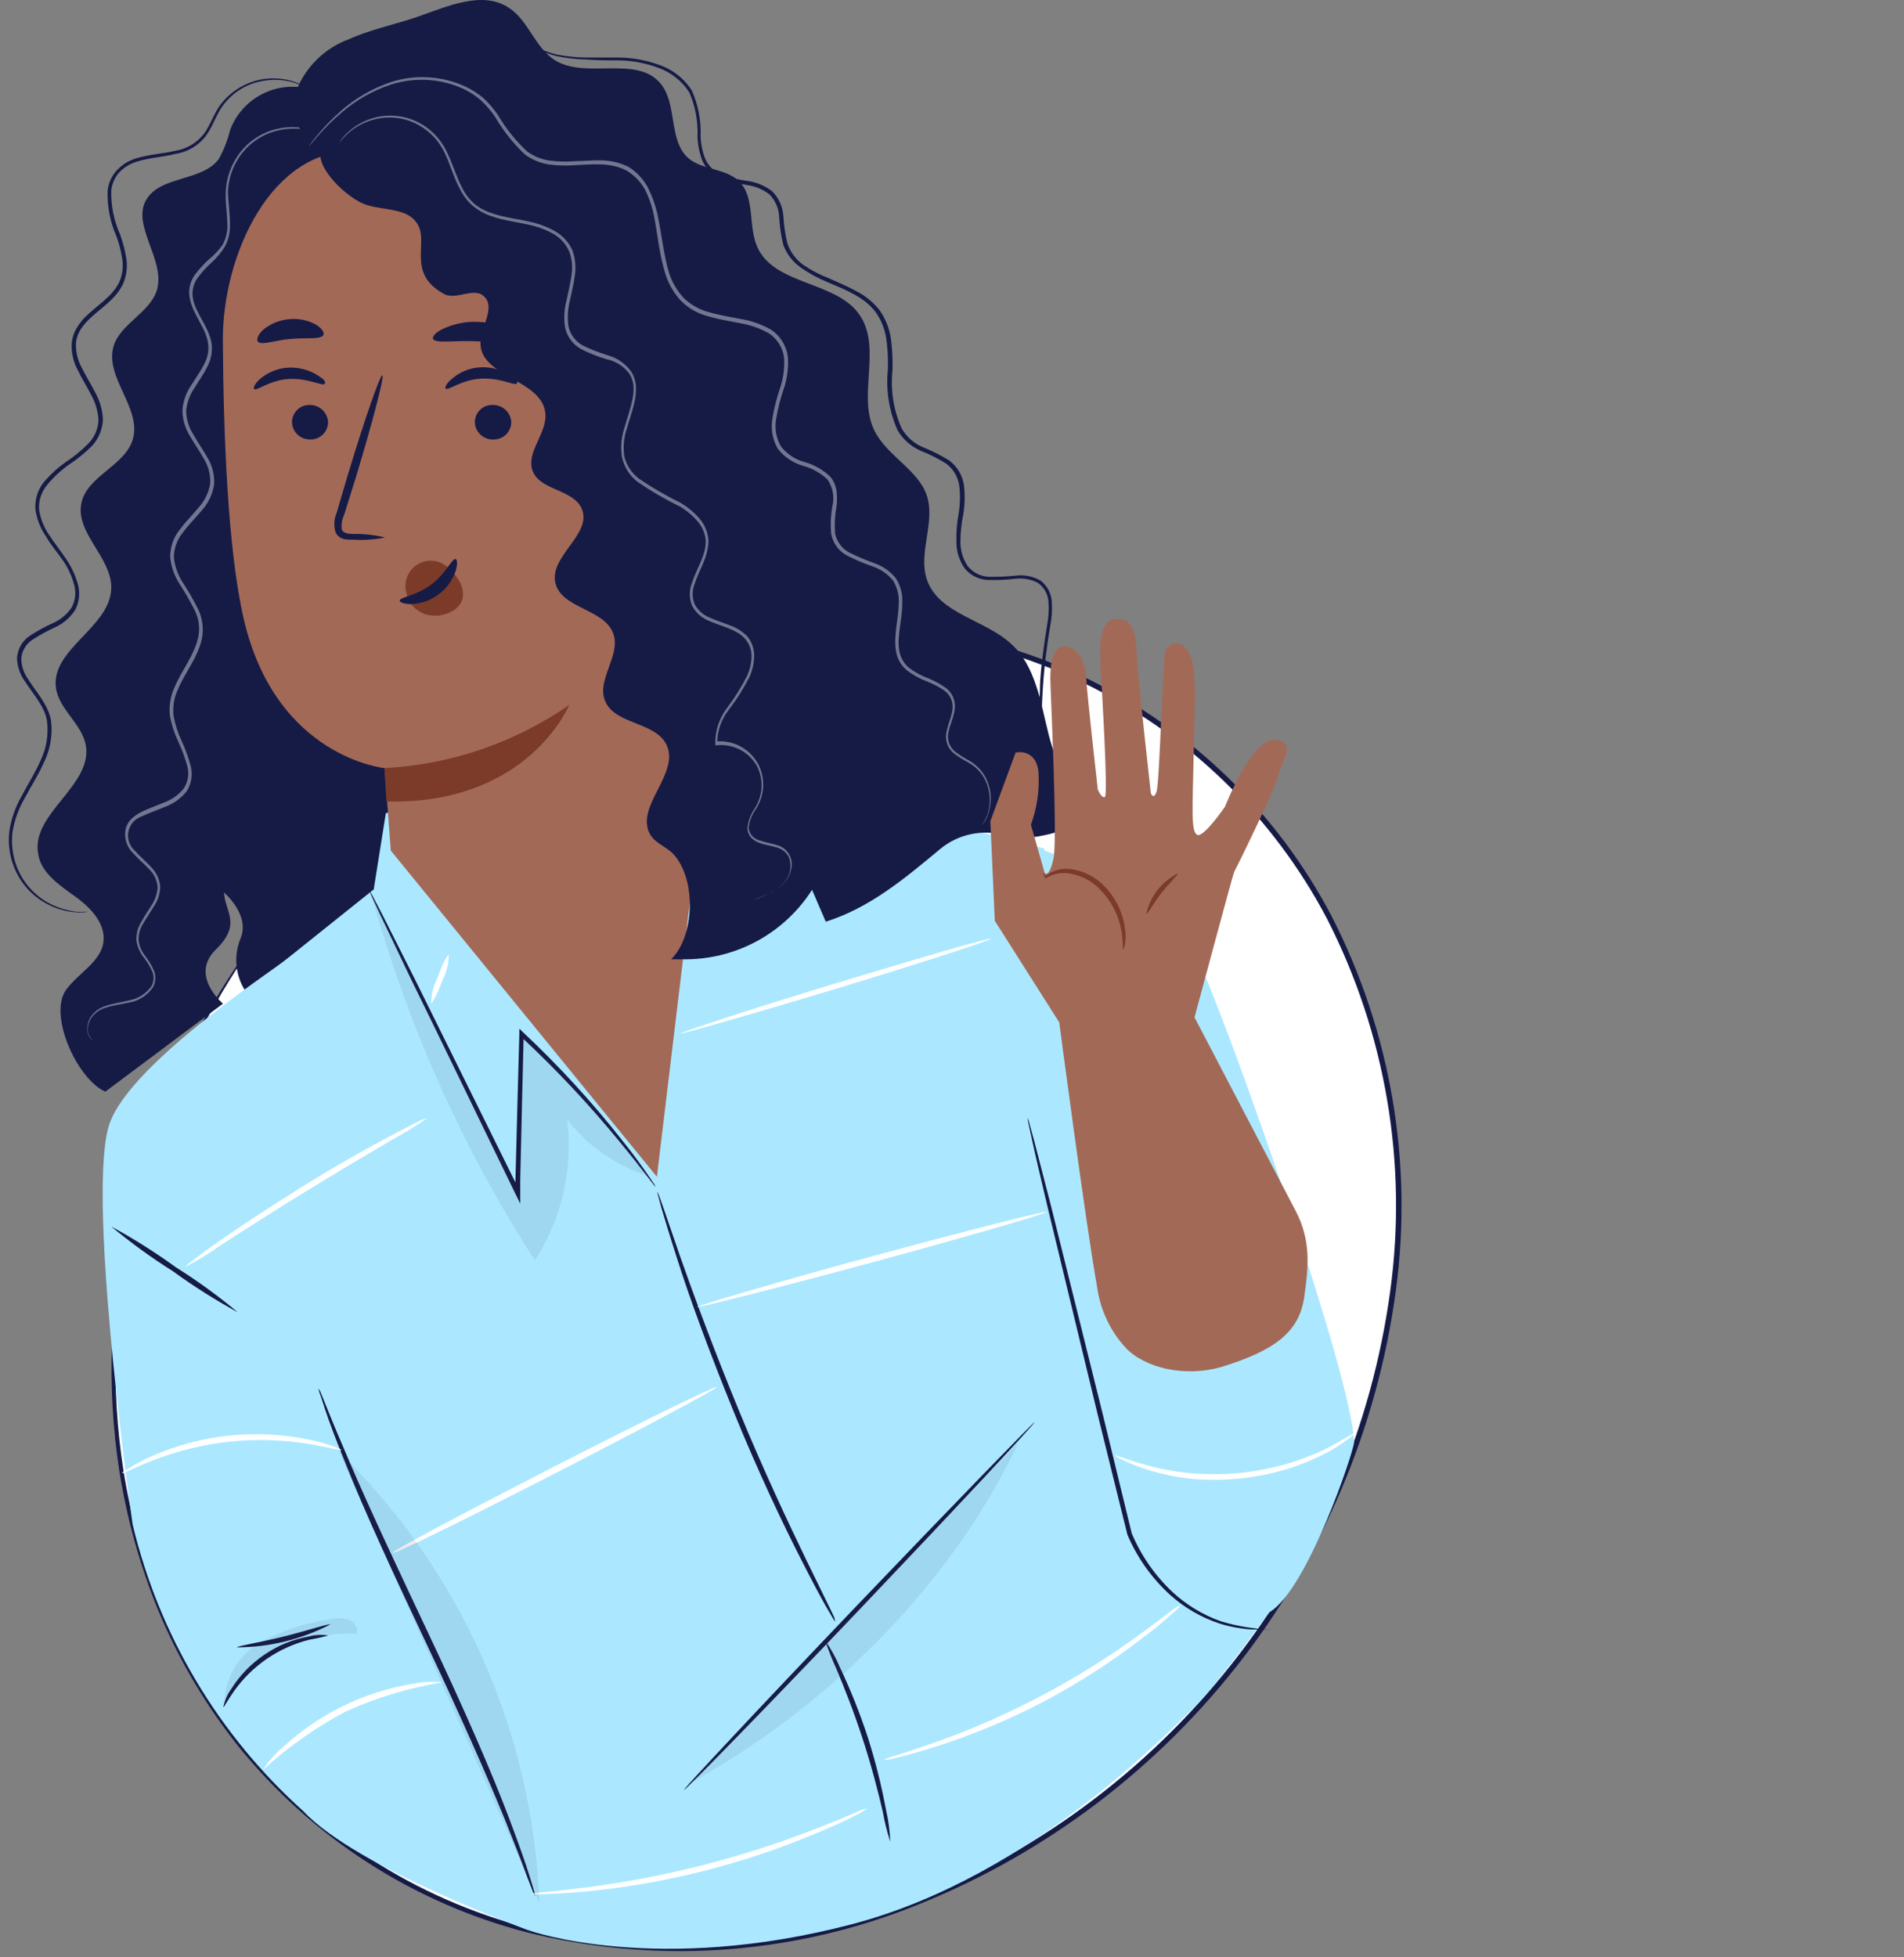 <svg width="108" height="111" viewBox="0 0 108 111" fill="none" xmlns="http://www.w3.org/2000/svg">
<rect x="0" y="0" width="108" height="111" fill="#808080" stroke="none"/>
<g id="Frame 50">
<g id="Vector">
<path d="M69.981 94.451C83.453 77.447 82.243 54.052 67.28 42.197C52.316 30.341 29.264 34.513 15.793 51.517C2.321 68.52 3.53 91.915 18.494 103.771C33.458 115.627 56.509 111.454 69.981 94.451Z" fill="white"/>
</g>
<path id="Vector_2" d="M15.8 51.525C15.8 51.525 16.286 50.877 17.29 49.691C18.777 47.989 20.391 46.403 22.118 44.947C24.851 42.627 27.869 40.667 31.101 39.114C35.382 37.048 40.01 35.791 44.749 35.407C47.501 35.199 50.267 35.315 52.992 35.751C55.949 36.237 58.824 37.133 61.534 38.414C67.533 41.315 72.442 46.065 75.538 51.966C78.891 58.509 80.16 65.923 79.174 73.209C78.12 81.012 74.983 88.388 70.093 94.559C65.203 100.731 58.74 105.472 51.385 108.282C44.514 110.905 37.005 111.358 29.869 109.578C23.423 107.903 17.686 104.2 13.506 99.015C11.644 96.669 10.117 94.076 8.969 91.309C7.927 88.753 7.185 86.085 6.759 83.358C6.046 78.659 6.211 73.869 7.245 69.23C8.011 65.732 9.22 62.345 10.842 59.153C11.869 57.157 13.045 55.242 14.361 53.424C15.281 52.179 15.8 51.557 15.8 51.557L15.45 52.043C15.223 52.367 14.854 52.828 14.413 53.463C13.125 55.31 11.973 57.248 10.965 59.263C9.368 62.453 8.181 65.832 7.433 69.321C6.425 73.937 6.278 78.701 6.999 83.371C7.43 86.079 8.174 88.728 9.215 91.264C10.371 94.003 11.897 96.569 13.752 98.892C17.898 104.014 23.576 107.673 29.953 109.332C37.027 111.082 44.466 110.63 51.275 108.036C58.57 105.237 64.979 100.53 69.832 94.405C74.684 88.28 77.801 80.964 78.856 73.222C79.848 65.991 78.602 58.629 75.285 52.128C72.217 46.282 67.353 41.575 61.41 38.7C58.739 37.427 55.903 36.531 52.986 36.036C50.278 35.599 47.529 35.479 44.794 35.68C40.084 36.047 35.481 37.279 31.217 39.315C27.993 40.84 24.975 42.768 22.235 45.051C20.502 46.491 18.878 48.057 17.375 49.736C16.856 50.306 16.493 50.773 16.227 51.071L15.8 51.525Z" fill="#161B46"/>
<path id="Vector_3" d="M19.843 6.763C19.479 6.153 18.95 5.658 18.317 5.334C17.685 5.01 16.974 4.871 16.266 4.933C15.558 4.994 14.881 5.254 14.314 5.682C13.747 6.11 13.311 6.689 13.058 7.353C12.916 7.934 12.699 8.494 12.41 9.018C11.444 10.315 9.046 9.945 8.269 11.377C7.491 12.809 9.351 14.721 8.917 16.393C8.547 17.728 6.83 18.337 6.441 19.634C5.923 21.396 8.042 23.14 7.536 24.902C7.096 26.419 4.944 26.983 4.62 28.519C4.251 30.223 6.344 31.61 6.311 33.353C6.266 35.583 2.864 36.807 3.175 39.017C3.35 40.236 4.646 41.052 4.866 42.258C5.275 44.539 1.743 46.146 2.164 48.408C2.306 49.477 3.343 50.183 4.251 50.831C5.158 51.48 6.033 52.406 5.858 53.482C5.683 54.558 4.432 55.199 3.758 56.12C2.715 57.532 4.367 61.2 5.974 61.907L12.649 56.917C12.649 56.917 10.738 55.322 12.235 53.858C13.732 52.393 12.766 51.739 12.708 50.618C12.708 50.618 14.198 51.868 13.648 53.21C13.438 53.716 13.361 54.266 13.422 54.81C13.483 55.354 13.681 55.874 13.998 56.321L24.179 51.784L25.274 42.121L19.843 6.763Z" fill="#161B46"/>
<path id="Vector_4" d="M4.991 51.706C4.777 51.744 4.56 51.755 4.343 51.739C3.718 51.7 3.111 51.518 2.567 51.207C1.692 50.715 1.033 49.912 0.72 48.958C0.518 48.367 0.454 47.738 0.532 47.118C0.639 46.434 0.87 45.775 1.213 45.174C1.55 44.526 1.965 43.878 2.276 43.184C2.632 42.466 2.767 41.659 2.664 40.864C2.522 40.047 1.9 39.393 1.407 38.628C1.122 38.237 0.968 37.765 0.967 37.28C0.988 37.029 1.067 36.786 1.197 36.57C1.327 36.355 1.506 36.172 1.718 36.036C2.132 35.769 2.565 35.532 3.014 35.33C3.448 35.138 3.817 34.825 4.077 34.429C4.185 34.218 4.249 33.988 4.266 33.752C4.282 33.516 4.251 33.279 4.174 33.055C4.036 32.576 3.817 32.125 3.526 31.72C3.235 31.305 2.878 30.897 2.613 30.424C2.295 29.97 2.089 29.449 2.01 28.901C1.964 28.327 2.143 27.757 2.509 27.313C2.868 26.895 3.277 26.523 3.727 26.205C4.178 25.91 4.598 25.569 4.978 25.187C5.346 24.83 5.564 24.346 5.587 23.833C5.56 23.32 5.414 22.821 5.16 22.375C4.926 21.915 4.641 21.468 4.414 20.994C4.155 20.521 4.036 19.984 4.071 19.446C4.096 19.177 4.175 18.917 4.304 18.681C4.438 18.448 4.597 18.231 4.777 18.033C5.49 17.313 6.391 16.821 6.773 15.978C6.949 15.57 7.005 15.121 6.935 14.682C6.868 14.24 6.755 13.805 6.598 13.386C6.24 12.57 6.072 11.684 6.106 10.794C6.156 10.355 6.35 9.945 6.657 9.627C6.951 9.323 7.319 9.099 7.726 8.979C8.497 8.746 9.262 8.714 9.949 8.552C10.613 8.441 11.208 8.076 11.608 7.534C11.964 7.009 12.152 6.413 12.502 5.94C12.992 5.289 13.681 4.815 14.464 4.589C15.247 4.364 16.083 4.399 16.844 4.689C16.994 4.752 17.139 4.825 17.278 4.91L17.414 5C17.414 5 17.22 4.884 16.825 4.735C16.245 4.531 15.623 4.476 15.017 4.573C14.54 4.638 14.081 4.8 13.669 5.048C13.257 5.297 12.899 5.627 12.619 6.018C12.288 6.478 12.107 7.068 11.737 7.625C11.534 7.913 11.274 8.159 10.975 8.347C10.676 8.535 10.343 8.662 9.994 8.72C9.281 8.902 8.523 8.934 7.784 9.161C7.412 9.266 7.073 9.464 6.799 9.738C6.526 10.025 6.355 10.394 6.313 10.787C6.286 11.65 6.457 12.508 6.812 13.295C6.97 13.733 7.088 14.184 7.162 14.643C7.24 15.13 7.179 15.628 6.987 16.082C6.553 17.022 5.62 17.514 4.952 18.208C4.784 18.379 4.638 18.57 4.518 18.778C4.408 18.979 4.337 19.199 4.311 19.426C4.285 19.92 4.397 20.412 4.635 20.845C4.855 21.299 5.134 21.74 5.38 22.219C5.655 22.698 5.812 23.236 5.84 23.788C5.815 24.359 5.585 24.902 5.192 25.317C4.795 25.706 4.361 26.055 3.896 26.36C3.44 26.686 3.029 27.07 2.671 27.501C2.343 27.895 2.18 28.402 2.217 28.914C2.297 29.421 2.489 29.904 2.781 30.327C3.06 30.767 3.39 31.163 3.695 31.623C4.002 32.052 4.237 32.529 4.388 33.035C4.473 33.29 4.506 33.559 4.484 33.826C4.463 34.093 4.389 34.353 4.265 34.591C3.983 35.027 3.58 35.372 3.105 35.582C2.673 35.782 2.255 36.012 1.854 36.269C1.67 36.386 1.516 36.544 1.404 36.731C1.291 36.917 1.224 37.128 1.206 37.345C1.213 37.767 1.349 38.176 1.595 38.518C2.062 39.257 2.71 39.937 2.891 40.832C2.999 41.667 2.855 42.516 2.477 43.268C2.153 44.001 1.731 44.629 1.401 45.264C1.061 45.849 0.828 46.49 0.714 47.157C0.638 47.753 0.693 48.359 0.876 48.932C1.173 49.86 1.8 50.646 2.639 51.142C3.171 51.451 3.763 51.644 4.375 51.706C4.771 51.719 4.991 51.693 4.991 51.706Z" fill="#161B46"/>
<path id="Vector_5" d="M5.298 59.016C5.249 58.989 5.204 58.956 5.162 58.919C5.042 58.799 4.969 58.641 4.955 58.472C4.93 58.201 4.991 57.929 5.13 57.694C5.334 57.38 5.645 57.15 6.004 57.046C6.393 56.904 6.853 56.852 7.301 56.735C7.56 56.691 7.808 56.597 8.03 56.457C8.253 56.316 8.445 56.134 8.597 55.919C8.663 55.795 8.702 55.659 8.71 55.519C8.718 55.379 8.695 55.239 8.642 55.108C8.518 54.823 8.356 54.555 8.163 54.311C7.943 54.035 7.798 53.707 7.741 53.359C7.715 52.985 7.808 52.613 8.007 52.296C8.182 51.965 8.402 51.648 8.597 51.337C8.804 51.029 8.923 50.67 8.94 50.3C8.908 49.914 8.735 49.554 8.454 49.289C8.182 48.991 7.851 48.725 7.56 48.395C7.387 48.23 7.255 48.027 7.178 47.801C7.1 47.576 7.077 47.334 7.113 47.098C7.152 46.853 7.267 46.626 7.443 46.45C7.616 46.286 7.813 46.149 8.026 46.042C8.448 45.835 8.888 45.686 9.323 45.504C9.751 45.346 10.13 45.075 10.418 44.72C10.543 44.531 10.626 44.318 10.66 44.094C10.695 43.87 10.681 43.642 10.619 43.424C10.485 42.951 10.314 42.489 10.107 42.044C9.883 41.572 9.724 41.073 9.634 40.559C9.582 40.018 9.673 39.473 9.899 38.978C10.314 38 11.027 37.151 11.247 36.127C11.35 35.613 11.279 35.08 11.046 34.61C10.799 34.121 10.526 33.645 10.23 33.184C9.907 32.707 9.709 32.157 9.653 31.584C9.652 31.006 9.854 30.446 10.223 30.003C10.554 29.555 10.943 29.179 11.273 28.771C11.612 28.397 11.837 27.934 11.921 27.436C11.951 26.94 11.826 26.446 11.565 26.023C11.325 25.583 11.027 25.168 10.774 24.727C10.497 24.284 10.349 23.772 10.347 23.25C10.39 22.743 10.565 22.256 10.852 21.837C11.111 21.422 11.39 21.04 11.591 20.631C11.806 20.236 11.873 19.776 11.779 19.335C11.591 18.48 10.923 17.793 10.761 16.899C10.718 16.675 10.721 16.445 10.769 16.222C10.817 16 10.909 15.789 11.04 15.602C11.286 15.271 11.564 14.965 11.87 14.689C12.154 14.457 12.406 14.189 12.621 13.892C12.794 13.577 12.889 13.226 12.9 12.868C12.9 12.155 12.764 11.468 12.809 10.794C12.849 10.163 13.043 9.551 13.373 9.012C13.632 8.58 13.977 8.205 14.386 7.911C14.795 7.617 15.259 7.409 15.751 7.301C16.373 7.164 17.018 7.182 17.631 7.353C17.841 7.412 18.044 7.497 18.233 7.605C18.233 7.605 18.026 7.508 17.585 7.405C16.981 7.255 16.349 7.255 15.745 7.405C15.27 7.516 14.822 7.723 14.429 8.013C14.036 8.302 13.705 8.669 13.457 9.089C13.147 9.612 12.967 10.201 12.932 10.807C12.932 11.455 13.062 12.103 13.043 12.881C13.037 13.27 12.937 13.653 12.751 13.995C12.539 14.332 12.282 14.637 11.986 14.903C11.69 15.17 11.423 15.467 11.189 15.79C10.961 16.119 10.872 16.524 10.943 16.918C11.085 17.735 11.753 18.409 11.98 19.348C12.074 19.831 12.001 20.332 11.772 20.768C11.565 21.202 11.28 21.591 11.034 21.999C10.766 22.383 10.603 22.829 10.56 23.295C10.569 23.773 10.711 24.24 10.969 24.643C11.208 25.077 11.507 25.492 11.759 25.939C12.049 26.406 12.183 26.953 12.142 27.501C12.051 28.048 11.803 28.557 11.429 28.966C11.085 29.38 10.697 29.756 10.385 30.184C10.05 30.584 9.865 31.088 9.86 31.61C9.92 32.141 10.107 32.65 10.405 33.094C10.708 33.56 10.985 34.042 11.234 34.539C11.484 35.056 11.561 35.64 11.455 36.205C11.208 37.326 10.483 38.149 10.087 39.108C9.876 39.561 9.791 40.062 9.841 40.559C9.924 41.053 10.074 41.533 10.288 41.985C10.501 42.443 10.675 42.917 10.807 43.404C10.877 43.655 10.893 43.918 10.853 44.175C10.813 44.432 10.717 44.678 10.573 44.895C10.257 45.282 9.843 45.577 9.374 45.75C8.94 45.938 8.5 46.081 8.078 46.282C7.88 46.343 7.702 46.455 7.563 46.608C7.423 46.762 7.328 46.949 7.286 47.152C7.244 47.355 7.258 47.566 7.325 47.761C7.393 47.957 7.512 48.131 7.67 48.265C7.942 48.576 8.273 48.842 8.558 49.159C8.868 49.462 9.057 49.867 9.089 50.3C9.073 50.709 8.941 51.105 8.707 51.44C8.506 51.771 8.286 52.089 8.117 52.387C7.933 52.673 7.844 53.012 7.864 53.352C7.911 53.673 8.043 53.975 8.247 54.227C8.445 54.484 8.611 54.765 8.739 55.063C8.797 55.213 8.821 55.374 8.809 55.534C8.798 55.694 8.752 55.849 8.675 55.99C8.517 56.219 8.315 56.415 8.08 56.564C7.845 56.713 7.582 56.813 7.307 56.858C6.815 56.968 6.367 57.014 6.011 57.143C5.667 57.234 5.368 57.446 5.168 57.74C5.03 57.958 4.962 58.214 4.974 58.472C4.989 58.58 5.026 58.683 5.082 58.776C5.137 58.87 5.211 58.952 5.298 59.016Z" fill="#737690"/>
<path id="Vector_6" d="M17.211 102.715C20.237 105.956 30.068 109.501 30.068 109.501L25.661 102.126L20.211 77.402L16.595 54.136C16.297 54.506 7.522 60.092 6.226 63.689C4.93 67.286 7.153 83.902 7.522 86.442C9.019 92.727 12.399 98.405 17.211 102.715Z" fill="#ABE8FF"/>
<path id="Vector_7" d="M21.886 46.114L21.199 50.436L14.718 55.621C13.81 62.156 13.777 68.784 14.621 75.328C14.621 75.328 24.096 101.017 24.342 102.139C24.77 104.219 30.09 109.501 30.09 109.501C30.09 109.501 37.303 112.022 48.359 109.112C58.689 106.39 66.628 97.823 67.756 96.799C68.883 95.775 72.24 91.089 72.24 91.089L59.726 65.523L59.227 48.116L46.026 44.727L41.542 41.26L21.886 46.114Z" fill="#ABE8FF"/>
<path id="Vector_8" d="M59.013 48.142C59.013 48.142 66.323 50.676 68.235 55.063C70.147 59.451 76.66 77.959 76.809 81.77C76.809 82.282 74.165 90.13 72.026 91.413C69.181 93.124 64.897 89.236 64.897 89.236L61.929 84.401L62.091 79.333L58.715 65.841L59.013 48.142Z" fill="#ABE8FF"/>
<path id="Vector_9" d="M22.168 48.239L37.261 66.735L39.316 49.626L42.174 41.201L22.518 46.061L22.168 48.239Z" fill="#A36957"/>
<path id="Vector_10" d="M37.19 67.312C37.138 67.262 37.09 67.207 37.047 67.15L36.665 66.651C36.328 66.216 35.835 65.581 35.187 64.797C33.427 62.646 31.521 60.617 29.484 58.725L29.705 58.634C29.646 61.136 29.575 63.948 29.51 66.91C29.51 67.175 29.51 67.435 29.51 67.674V68.258L29.251 67.733C26.937 62.969 24.851 58.66 23.334 55.569L21.578 51.894L21.111 50.89C21.054 50.775 21.006 50.656 20.969 50.533C21.045 50.636 21.11 50.747 21.163 50.864C21.293 51.11 21.461 51.441 21.675 51.842L23.509 55.484L29.51 67.61L29.238 67.668C29.238 67.428 29.238 67.162 29.238 66.903C29.316 63.942 29.387 61.129 29.458 58.627V58.336L29.666 58.537C31.703 60.445 33.592 62.505 35.317 64.7C35.965 65.504 36.419 66.151 36.736 66.605L37.086 67.124C37.13 67.181 37.165 67.244 37.19 67.312Z" fill="#161B46"/>
<path id="Vector_11" d="M58.689 80.642C58.741 80.694 54.334 85.412 48.845 91.18C43.356 96.948 38.852 101.549 38.794 101.516C38.735 101.484 43.136 96.773 48.644 91.011C54.153 85.25 58.637 80.642 58.689 80.642Z" fill="#161B46"/>
<path id="Vector_12" d="M50.499 104.446C50.317 103.884 50.174 103.31 50.071 102.728C49.825 101.672 49.455 100.214 48.943 98.639C48.431 97.064 47.874 95.664 47.453 94.666C47.209 94.133 46.993 93.588 46.805 93.033C47.144 93.517 47.428 94.036 47.654 94.582C48.265 95.871 48.793 97.198 49.235 98.555C49.663 99.906 50.007 101.283 50.265 102.676C50.399 103.257 50.477 103.85 50.499 104.446Z" fill="#161B46"/>
<path id="Vector_13" d="M13.489 74.421C12.218 73.727 10.993 72.952 9.821 72.101C8.596 71.329 7.423 70.479 6.309 69.554C7.58 70.245 8.805 71.018 9.977 71.868C11.204 72.638 12.378 73.491 13.489 74.421Z" fill="#161B46"/>
<path id="Vector_14" d="M72.031 92.411C71.966 92.419 71.901 92.419 71.836 92.411H71.272C70.971 92.415 70.669 92.391 70.372 92.34C69.969 92.286 69.573 92.197 69.186 92.074C68.142 91.732 67.182 91.176 66.367 90.441C65.325 89.492 64.501 88.329 63.949 87.032C63.437 84.952 62.867 82.645 62.264 80.221L59.393 68.329C59.043 66.832 58.745 65.607 58.557 64.719C58.467 64.317 58.395 63.987 58.343 63.734C58.315 63.621 58.296 63.506 58.285 63.391C58.336 63.496 58.373 63.607 58.395 63.721C58.467 63.974 58.551 64.291 58.661 64.693L59.588 68.277C60.352 71.342 61.389 75.522 62.536 80.137C63.126 82.567 63.69 84.88 64.195 86.954C64.725 88.218 65.516 89.355 66.516 90.292C67.302 91.019 68.228 91.578 69.237 91.938C70.145 92.213 71.083 92.372 72.031 92.411Z" fill="#161B46"/>
<path id="Vector_15" d="M18.624 92.748C18.269 92.847 17.91 92.927 17.548 92.988C15.825 93.416 14.313 94.446 13.284 95.891C12.888 96.449 12.707 96.831 12.668 96.812C12.742 96.44 12.894 96.089 13.115 95.781C13.6 95.01 14.24 94.348 14.995 93.837C15.748 93.321 16.603 92.969 17.503 92.807C17.867 92.706 18.25 92.686 18.624 92.748Z" fill="#161B46"/>
<path id="Vector_16" d="M18.727 92.126C17.094 92.971 15.284 93.416 13.445 93.422C13.445 93.338 14.644 93.169 16.096 92.806C17.548 92.443 18.695 92.048 18.727 92.126Z" fill="#161B46"/>
<path id="Vector_17" d="M47.372 91.958C47.312 91.889 47.262 91.813 47.222 91.731L46.84 91.083C46.51 90.499 46.056 89.644 45.512 88.575C44.416 86.442 42.997 83.448 41.623 80.072C40.249 76.696 39.102 73.591 38.383 71.297C38.014 70.157 37.735 69.23 37.541 68.582C37.463 68.29 37.391 68.044 37.34 67.837C37.311 67.752 37.292 67.666 37.281 67.577C37.281 67.577 37.327 67.655 37.391 67.824L37.651 68.549C37.877 69.198 38.195 70.131 38.571 71.233C39.361 73.488 40.515 76.592 41.902 79.962C43.289 83.332 44.702 86.332 45.745 88.484L46.989 91.031L47.326 91.724C47.346 91.867 47.385 91.951 47.372 91.958Z" fill="#161B46"/>
<g id="Group" opacity="0.3">
<path id="Vector_18" opacity="0.3" d="M38.945 101.231C46.878 96.908 53.948 89.948 57.785 81.789L38.945 101.231Z" fill="#2D3259"/>
</g>
<g id="Group_2" opacity="0.3">
<path id="Vector_19" opacity="0.3" d="M12.672 96.844C14.221 93.513 17.273 92.592 20.248 92.638C20.275 92.463 20.239 92.285 20.144 92.136C20.05 91.987 19.905 91.877 19.736 91.828C19.394 91.737 19.034 91.737 18.692 91.828C17.249 92.036 15.858 92.513 14.59 93.234C14.008 93.61 13.531 94.128 13.203 94.739C12.876 95.35 12.708 96.034 12.717 96.727" fill="#2D3259"/>
</g>
<g id="Group_3" opacity="0.3">
<path id="Vector_20" opacity="0.3" d="M21.035 50.624C23.054 58.012 26.192 65.047 30.341 71.485C31.871 69.117 32.52 66.286 32.175 63.488C33.328 64.987 34.91 66.097 36.712 66.67C34.702 63.746 32.343 61.078 29.687 58.725C29.687 58.725 29.447 68.005 29.46 67.765C26.596 62.017 23.815 56.359 21.035 50.624Z" fill="#2D3259"/>
</g>
<path id="Vector_21" d="M30.345 107.517C30.345 107.517 30.286 107.427 30.209 107.232C30.131 107.038 30.014 106.72 29.878 106.377C29.612 105.638 29.191 104.569 28.666 103.253C27.61 100.661 26.009 97.064 24.162 93.156C22.315 89.248 20.669 85.691 19.626 83.053C19.094 81.757 18.686 80.668 18.433 79.91C18.323 79.566 18.226 79.262 18.148 79.048C18.105 78.949 18.079 78.844 18.07 78.737C18.128 78.826 18.176 78.922 18.213 79.022L18.556 79.865C18.848 80.603 19.289 81.66 19.852 82.962C20.961 85.555 22.633 89.099 24.48 93.014C26.327 96.928 27.901 100.512 28.899 103.169C29.398 104.497 29.787 105.58 30.021 106.338L30.286 107.206C30.322 107.306 30.341 107.411 30.345 107.517Z" fill="#161B46"/>
<path id="Vector_22" d="M19.366 82.23C19.366 82.282 18.653 82.074 17.519 81.886C14.54 81.396 11.484 81.719 8.673 82.82C7.597 83.241 6.962 83.584 6.936 83.539C6.91 83.494 7.072 83.409 7.351 83.241C7.744 82.997 8.153 82.78 8.576 82.593C11.397 81.344 14.539 81.013 17.558 81.647C18.012 81.737 18.458 81.861 18.893 82.016C19.204 82.133 19.373 82.204 19.366 82.23Z" fill="white"/>
<path id="Vector_23" d="M25.12 95.399C23.219 95.709 21.367 96.266 19.611 97.058C17.907 97.96 16.326 99.077 14.906 100.382C15.219 99.895 15.604 99.458 16.047 99.086C18.095 97.191 20.655 95.94 23.409 95.489C23.971 95.372 24.548 95.342 25.12 95.399Z" fill="white"/>
<path id="Vector_24" d="M40.664 78.653C40.71 78.737 36.627 80.914 31.553 83.52C26.478 86.125 22.324 88.166 22.285 88.056C22.247 87.946 26.323 85.794 31.397 83.189C36.471 80.584 40.626 78.568 40.664 78.653Z" fill="white"/>
<path id="Vector_25" d="M59.339 68.737C59.339 68.828 54.951 70.105 49.475 71.589C43.999 73.073 39.547 74.181 39.527 74.123C39.508 74.064 43.915 72.749 49.391 71.265C54.867 69.781 59.339 68.647 59.339 68.737Z" fill="white"/>
<path id="Vector_26" d="M76.942 81.213C76.942 81.213 76.8 81.362 76.508 81.582C76.099 81.891 75.665 82.166 75.212 82.405C74.525 82.761 73.81 83.058 73.073 83.293C72.166 83.566 71.235 83.753 70.293 83.85C69.349 83.942 68.399 83.942 67.455 83.85C66.688 83.76 65.931 83.602 65.193 83.377C64.694 83.232 64.209 83.046 63.741 82.82C63.562 82.75 63.394 82.653 63.242 82.535C63.242 82.476 64 82.82 65.258 83.15C65.989 83.34 66.735 83.47 67.487 83.539C68.41 83.62 69.338 83.62 70.261 83.539C71.181 83.444 72.092 83.27 72.983 83.021C73.709 82.807 74.417 82.539 75.102 82.217C76.249 81.634 76.91 81.161 76.942 81.213Z" fill="white"/>
<path id="Vector_27" d="M66.982 91.011C66.827 91.213 66.646 91.394 66.445 91.549C66.088 91.88 65.55 92.34 64.863 92.846C63.064 94.239 61.147 95.472 59.134 96.533C57.12 97.581 55.016 98.448 52.848 99.125C52.019 99.385 51.332 99.572 50.859 99.676C50.617 99.753 50.367 99.799 50.113 99.812C50.34 99.698 50.579 99.611 50.826 99.553C51.286 99.404 51.954 99.19 52.77 98.905C57.042 97.42 61.07 95.308 64.721 92.638C65.421 92.126 65.978 91.705 66.36 91.407C66.553 91.253 66.761 91.121 66.982 91.011Z" fill="white"/>
<path id="Vector_28" d="M49.196 102.553C48.995 102.706 48.778 102.836 48.548 102.942C48.101 103.175 47.447 103.48 46.604 103.836C42.291 105.688 37.714 106.852 33.04 107.284C32.146 107.362 31.42 107.401 30.921 107.414C30.66 107.439 30.398 107.439 30.137 107.414C30.388 107.344 30.647 107.305 30.908 107.297C31.407 107.252 32.126 107.174 33.014 107.064C35.327 106.775 37.619 106.342 39.877 105.768C42.132 105.191 44.349 104.473 46.513 103.616C47.349 103.292 48.017 103.013 48.458 102.819C48.691 102.699 48.94 102.61 49.196 102.553Z" fill="white"/>
<path id="Vector_29" d="M24.225 63.41C23.581 63.864 22.911 64.278 22.216 64.648C20.965 65.387 19.228 66.411 17.336 67.571C15.444 68.731 13.752 69.82 12.527 70.61C11.887 71.07 11.213 71.481 10.512 71.841C10.657 71.687 10.82 71.55 10.998 71.433C11.322 71.18 11.795 70.831 12.391 70.416C13.59 69.573 15.262 68.472 17.161 67.286C19.06 66.1 20.816 65.127 22.099 64.441C22.747 64.097 23.272 63.831 23.642 63.65C23.824 63.544 24.02 63.463 24.225 63.41Z" fill="white"/>
<path id="Vector_30" d="M25.455 54.156C25.449 54.652 25.329 55.139 25.105 55.581C24.82 56.333 24.522 56.923 24.457 56.878C24.468 56.382 24.589 55.895 24.814 55.452C25.073 54.72 25.371 54.123 25.455 54.156Z" fill="white"/>
<path id="Vector_31" d="M56.206 53.236C56.206 53.32 52.317 54.59 47.437 56.068C42.557 57.545 38.598 58.666 38.598 58.608C38.598 58.55 42.486 57.254 47.366 55.776C52.246 54.298 56.18 53.145 56.206 53.236Z" fill="white"/>
<g id="Group_4" opacity="0.3">
<path id="Vector_32" opacity="0.3" d="M19.238 82.34L30.605 107.965C30.245 98.281 26.175 89.106 19.238 82.34Z" fill="#2D3259"/>
</g>
<path id="Vector_33" d="M35.355 11.3L20.184 8.578C15.382 8.403 12.615 14.488 12.641 19.297C12.673 24.637 12.919 31.15 13.82 35.077C15.635 42.964 21.817 43.56 21.817 43.56L22.167 48.233L37.915 48.485L38.038 13.995C38.008 13.292 37.717 12.626 37.22 12.127C36.724 11.628 36.059 11.333 35.355 11.3Z" fill="#A36957"/>
<path id="Vector_34" d="M16.563 23.963C16.576 24.23 16.695 24.481 16.893 24.661C17.091 24.84 17.352 24.934 17.619 24.922C17.75 24.923 17.879 24.898 18 24.848C18.12 24.799 18.23 24.726 18.322 24.634C18.414 24.541 18.487 24.432 18.537 24.311C18.586 24.19 18.611 24.061 18.611 23.931C18.594 23.664 18.474 23.415 18.277 23.235C18.08 23.054 17.821 22.958 17.554 22.965C17.423 22.963 17.293 22.988 17.171 23.038C17.05 23.087 16.939 23.161 16.847 23.254C16.754 23.347 16.681 23.458 16.633 23.579C16.584 23.701 16.56 23.832 16.563 23.963Z" fill="#161B46"/>
<path id="Vector_35" d="M14.414 22.064C14.55 22.193 15.282 21.565 16.358 21.494C17.434 21.422 18.302 21.915 18.412 21.772C18.523 21.63 18.322 21.474 17.952 21.241C17.453 20.947 16.877 20.812 16.3 20.852C15.723 20.895 15.176 21.122 14.738 21.5C14.446 21.759 14.349 22.012 14.414 22.064Z" fill="#161B46"/>
<path id="Vector_36" d="M26.934 23.963C26.947 24.23 27.066 24.481 27.264 24.661C27.462 24.841 27.723 24.935 27.99 24.922C28.122 24.926 28.254 24.903 28.377 24.854C28.5 24.806 28.611 24.733 28.706 24.641C28.8 24.548 28.875 24.438 28.926 24.316C28.976 24.194 29.002 24.063 29.001 23.931C28.984 23.664 28.865 23.415 28.668 23.235C28.471 23.055 28.212 22.958 27.945 22.965C27.812 22.961 27.68 22.983 27.556 23.032C27.432 23.08 27.319 23.153 27.225 23.247C27.13 23.34 27.055 23.452 27.006 23.575C26.956 23.698 26.931 23.83 26.934 23.963Z" fill="#161B46"/>
<path id="Vector_37" d="M25.281 22.044C25.417 22.168 26.156 21.545 27.257 21.474C28.359 21.403 29.201 21.895 29.312 21.753C29.422 21.61 29.221 21.455 28.852 21.221C28.35 20.927 27.772 20.792 27.192 20.832C26.617 20.874 26.072 21.102 25.637 21.48C25.313 21.74 25.216 21.992 25.281 22.044Z" fill="#161B46"/>
<path id="Vector_38" d="M21.846 30.482C21.255 30.337 20.647 30.27 20.038 30.281C19.753 30.281 19.488 30.236 19.39 30.048C19.349 29.758 19.394 29.463 19.52 29.199C19.74 28.506 19.967 27.773 20.207 27.002C21.153 23.878 21.814 21.312 21.691 21.28C21.568 21.247 20.693 23.742 19.747 26.872C19.52 27.644 19.299 28.376 19.099 29.076C18.946 29.428 18.923 29.823 19.034 30.191C19.08 30.287 19.148 30.372 19.232 30.438C19.317 30.505 19.415 30.551 19.52 30.573C19.68 30.602 19.843 30.612 20.006 30.605C20.622 30.644 21.241 30.602 21.846 30.482Z" fill="#161B46"/>
<path id="Vector_39" d="M21.805 43.56C25.565 43.361 29.195 42.121 32.29 39.976C32.29 39.976 29.977 45.647 21.921 45.453L21.805 43.56Z" fill="#7C3B29"/>
<path id="Vector_40" d="M24.562 19.212C24.692 19.504 25.78 19.29 27.083 19.355C28.386 19.42 29.455 19.705 29.611 19.426C29.675 19.29 29.474 19.018 29.034 18.778C28.448 18.457 27.796 18.277 27.128 18.253C26.46 18.221 25.794 18.348 25.184 18.623C24.731 18.823 24.51 19.076 24.562 19.212Z" fill="#161B46"/>
<path id="Vector_41" d="M14.622 19.368C14.836 19.608 15.575 19.297 16.488 19.219C17.402 19.141 18.18 19.271 18.342 18.998C18.413 18.869 18.271 18.623 17.921 18.409C17.448 18.149 16.907 18.042 16.372 18.104C15.838 18.154 15.332 18.364 14.92 18.707C14.622 18.985 14.544 19.251 14.622 19.368Z" fill="#161B46"/>
<path id="Vector_42" d="M18.241 8.435C17.768 9.427 19.699 11.254 20.742 11.604C21.786 11.954 23.121 11.773 23.685 12.712C24.333 13.781 23.037 15.505 25.188 16.672C25.869 17.041 26.873 16.27 27.443 16.795C28.15 17.443 27.23 18.564 27.255 19.517C27.314 21.383 30.71 21.526 30.93 23.405C31.073 24.565 29.776 25.674 30.23 26.749C30.684 27.825 32.544 27.76 33.004 28.862C33.593 30.281 31.196 31.512 31.494 33.016C31.792 34.52 34.293 34.507 34.792 35.945C35.22 37.17 33.84 38.538 34.313 39.724C34.844 41.11 37.184 40.91 37.812 42.251C38.571 43.878 35.998 45.751 36.873 47.312C37.164 47.837 37.832 48.019 38.227 48.472C39.523 49.937 39.381 53.126 38.065 54.402H39.005C40.415 54.379 41.798 54.007 43.029 53.32C44.261 52.632 45.303 51.65 46.062 50.462L46.84 52.27C49.341 51.479 51.292 49.84 53.321 48.155C53.819 47.739 54.41 47.45 55.044 47.312C55.678 47.173 56.336 47.189 56.963 47.358L57.514 47.513C59.185 47.636 61.402 46.807 62.782 45.874C60.935 45.504 59.944 43.489 59.484 41.661C59.023 39.834 58.745 37.773 57.364 36.522C55.867 35.135 53.282 34.824 52.588 32.906C52.05 31.396 53.055 29.666 52.588 28.156C52.122 26.646 50.288 25.855 49.588 24.397C48.635 22.414 50.009 19.789 48.797 17.916C47.501 15.92 43.956 16.212 42.965 14.028C42.414 12.822 42.861 11.189 41.908 10.269C41.15 9.537 39.854 9.653 39.05 8.973C37.884 7.955 38.454 5.869 37.437 4.702C36.056 3.121 33.231 4.514 31.461 3.406C30.347 2.693 29.977 1.17 28.869 0.444C27.372 -0.547 25.415 0.347 23.724 0.937C22.427 1.391 21.041 1.656 19.77 2.233C19.119 2.474 18.524 2.847 18.022 3.327C17.521 3.807 17.123 4.386 16.854 5.026C16.4 6.322 16.964 8.033 18.28 8.48" fill="#161B46"/>
<path id="Vector_43" d="M60.303 39.452L60.432 39.568C60.517 39.646 60.646 39.769 60.802 39.931C60.998 40.131 61.175 40.348 61.333 40.579C61.559 40.895 61.707 41.259 61.767 41.642C61.795 41.886 61.772 42.132 61.7 42.367C61.627 42.601 61.507 42.818 61.346 43.003C61.252 43.12 61.136 43.216 61.004 43.287C60.871 43.358 60.727 43.402 60.577 43.416C60.428 43.429 60.278 43.413 60.135 43.368C59.992 43.323 59.859 43.249 59.745 43.152C59.28 42.665 59.01 42.024 58.987 41.35C58.945 40.619 58.945 39.885 58.987 39.153C58.987 38.382 59.091 37.585 59.201 36.749C59.253 36.334 59.324 35.913 59.395 35.453C59.476 35.026 59.502 34.59 59.473 34.157C59.465 33.941 59.407 33.731 59.305 33.541C59.203 33.351 59.059 33.187 58.883 33.062C58.487 32.848 58.034 32.765 57.587 32.822C57.099 32.879 56.608 32.903 56.116 32.893C55.852 32.894 55.59 32.836 55.35 32.724C55.111 32.612 54.899 32.448 54.729 32.245C54.417 31.806 54.249 31.28 54.25 30.741C54.236 30.209 54.277 29.677 54.373 29.154C54.459 28.635 54.474 28.108 54.418 27.585C54.388 27.33 54.305 27.083 54.176 26.86C54.047 26.637 53.873 26.443 53.666 26.289C53.205 26 52.716 25.755 52.208 25.557C51.666 25.316 51.212 24.91 50.912 24.397C50.433 23.319 50.243 22.136 50.361 20.962C50.383 20.388 50.354 19.814 50.277 19.245C50.203 18.692 49.996 18.165 49.675 17.709C49.026 16.828 47.899 16.413 46.901 15.985C46.387 15.774 45.898 15.506 45.443 15.188C44.981 14.87 44.628 14.417 44.432 13.892C44.305 13.375 44.227 12.848 44.198 12.317C44.181 11.83 43.983 11.368 43.641 11.021C43.264 10.732 42.816 10.549 42.345 10.489C41.855 10.418 41.373 10.299 40.906 10.133C40.438 9.949 40.06 9.592 39.85 9.135C39.677 8.697 39.581 8.232 39.565 7.761C39.601 6.904 39.446 6.049 39.111 5.26C38.69 4.594 38.054 4.091 37.309 3.834C36.632 3.585 35.918 3.447 35.197 3.426C34.51 3.426 33.862 3.426 33.252 3.374C32.684 3.363 32.117 3.298 31.561 3.179C31.091 3.069 30.641 2.887 30.226 2.641C29.637 2.321 29.165 1.822 28.878 1.216C28.783 1.011 28.723 0.792 28.703 0.568C28.759 0.789 28.833 1.006 28.924 1.216C29.218 1.801 29.69 2.28 30.271 2.583C30.677 2.814 31.113 2.984 31.568 3.089C32.118 3.197 32.678 3.255 33.24 3.264C33.849 3.264 34.497 3.264 35.184 3.264C35.922 3.28 36.653 3.416 37.348 3.665C38.133 3.923 38.805 4.445 39.247 5.143C39.607 5.958 39.776 6.845 39.74 7.735C39.756 8.18 39.848 8.618 40.012 9.031C40.204 9.442 40.548 9.763 40.971 9.926C41.423 10.082 41.89 10.193 42.364 10.256C42.883 10.321 43.375 10.522 43.79 10.839C44.179 11.223 44.41 11.739 44.438 12.285C44.466 12.8 44.542 13.312 44.665 13.814C44.835 14.302 45.152 14.725 45.572 15.026C46.025 15.334 46.512 15.589 47.024 15.784C47.523 16.011 48.041 16.218 48.54 16.497C49.065 16.756 49.525 17.128 49.888 17.586C50.231 18.071 50.453 18.631 50.536 19.219C50.612 19.803 50.642 20.393 50.627 20.982C50.502 22.114 50.681 23.259 51.146 24.3C51.419 24.771 51.837 25.142 52.338 25.356C52.86 25.564 53.364 25.818 53.842 26.114C54.074 26.287 54.268 26.506 54.413 26.756C54.558 27.007 54.65 27.285 54.684 27.572C54.742 28.117 54.724 28.666 54.632 29.206C54.53 29.711 54.478 30.226 54.477 30.741C54.477 31.234 54.626 31.715 54.904 32.122C55.056 32.304 55.245 32.451 55.458 32.553C55.672 32.655 55.905 32.709 56.142 32.712C56.623 32.716 57.103 32.694 57.581 32.647C58.075 32.58 58.578 32.676 59.013 32.919C59.207 33.065 59.367 33.252 59.479 33.467C59.591 33.683 59.653 33.92 59.661 34.163C59.69 34.612 59.66 35.064 59.57 35.505C59.499 35.939 59.428 36.354 59.376 36.801C59.259 37.624 59.188 38.421 59.143 39.186C59.097 39.95 59.071 40.683 59.11 41.357C59.141 41.99 59.396 42.592 59.83 43.055C60.046 43.231 60.323 43.315 60.601 43.288C60.852 43.249 61.082 43.123 61.249 42.932C61.403 42.755 61.518 42.549 61.588 42.326C61.659 42.103 61.682 41.868 61.657 41.635C61.603 41.266 61.465 40.914 61.255 40.605C61.103 40.377 60.934 40.16 60.75 39.957L60.4 39.581C60.342 39.503 60.296 39.458 60.303 39.452Z" fill="#161B46"/>
<path id="Vector_44" d="M42.836 51.006C42.906 50.966 42.979 50.934 43.056 50.909C43.277 50.827 43.494 50.732 43.704 50.624C44.038 50.466 44.33 50.233 44.559 49.944C44.708 49.748 44.801 49.516 44.83 49.272C44.858 49.028 44.821 48.781 44.721 48.557C44.576 48.316 44.344 48.14 44.073 48.064C43.775 47.967 43.425 47.928 43.108 47.811C42.927 47.756 42.763 47.658 42.628 47.526C42.49 47.379 42.408 47.189 42.395 46.988C42.429 46.586 42.568 46.2 42.797 45.867C43.017 45.526 43.153 45.137 43.192 44.733C43.227 44.305 43.147 43.875 42.959 43.489C42.742 43.081 42.409 42.746 42.002 42.528C41.594 42.31 41.131 42.218 40.671 42.264H40.574V42.167C40.562 41.448 40.791 40.746 41.222 40.171C41.661 39.593 42.047 38.977 42.376 38.33C42.528 37.996 42.614 37.635 42.628 37.267C42.643 36.901 42.523 36.541 42.291 36.256C41.805 35.686 40.995 35.55 40.211 35.207C39.798 35.043 39.458 34.737 39.252 34.345C39.087 33.928 39.087 33.465 39.252 33.048C39.517 32.225 40.055 31.487 40.029 30.651C39.995 30.236 39.824 29.844 39.544 29.536C39.258 29.209 38.921 28.931 38.545 28.713C37.728 28.316 36.942 27.859 36.193 27.346C35.718 26.991 35.391 26.474 35.273 25.894C35.192 25.327 35.247 24.75 35.435 24.209C35.584 23.677 35.772 23.166 35.875 22.647C35.927 22.396 35.947 22.139 35.934 21.882C35.91 21.633 35.828 21.393 35.694 21.183C35.376 20.769 34.921 20.481 34.411 20.372C33.91 20.226 33.424 20.033 32.959 19.796C32.725 19.665 32.521 19.485 32.364 19.268C32.206 19.051 32.097 18.802 32.045 18.538C31.974 18.034 32.005 17.52 32.136 17.028C32.233 16.549 32.356 16.082 32.415 15.622C32.492 15.175 32.451 14.715 32.298 14.287C32.127 13.885 31.837 13.544 31.469 13.309C31.099 13.089 30.699 12.923 30.283 12.816C29.46 12.596 28.604 12.531 27.833 12.246C27.449 12.111 27.093 11.907 26.783 11.643C26.496 11.383 26.26 11.071 26.09 10.723C25.74 10.075 25.552 9.375 25.273 8.779C25.03 8.212 24.641 7.72 24.145 7.353C23.751 7.054 23.296 6.845 22.813 6.74C22.329 6.635 21.829 6.636 21.346 6.744C20.732 6.88 20.164 7.175 19.7 7.599C19.382 7.897 19.259 8.092 19.246 8.085C19.363 7.894 19.504 7.72 19.667 7.567C20.128 7.119 20.701 6.803 21.326 6.653C21.823 6.536 22.339 6.528 22.84 6.629C23.34 6.731 23.812 6.94 24.223 7.243C24.733 7.621 25.135 8.126 25.39 8.707C25.681 9.31 25.876 10.003 26.213 10.651C26.374 10.978 26.594 11.272 26.861 11.52C27.154 11.769 27.493 11.958 27.859 12.077C28.604 12.349 29.44 12.414 30.296 12.634C30.733 12.744 31.152 12.917 31.54 13.146C31.949 13.393 32.273 13.759 32.467 14.196C32.635 14.656 32.681 15.152 32.603 15.635C32.544 16.115 32.421 16.581 32.324 17.054C32.206 17.52 32.178 18.004 32.24 18.48C32.285 18.713 32.382 18.933 32.522 19.124C32.662 19.316 32.842 19.474 33.05 19.588C33.507 19.813 33.981 19.999 34.469 20.146C35.003 20.294 35.471 20.618 35.798 21.066C35.952 21.308 36.045 21.584 36.07 21.869C36.086 22.147 36.066 22.426 36.011 22.699C35.901 23.243 35.713 23.755 35.564 24.28C35.391 24.786 35.338 25.325 35.409 25.855C35.524 26.375 35.823 26.835 36.251 27.151C36.999 27.661 37.783 28.116 38.597 28.512C38.993 28.745 39.349 29.038 39.654 29.381C39.965 29.729 40.152 30.171 40.185 30.638C40.185 31.597 39.641 32.342 39.401 33.113C39.252 33.481 39.252 33.892 39.401 34.26C39.583 34.605 39.881 34.874 40.243 35.019C40.606 35.187 40.995 35.304 41.371 35.453C41.761 35.584 42.114 35.806 42.401 36.101C42.663 36.427 42.797 36.837 42.777 37.255C42.763 37.648 42.673 38.035 42.512 38.395C42.176 39.052 41.782 39.677 41.332 40.261C40.913 40.796 40.685 41.455 40.684 42.134L40.58 42.05C41.077 41.998 41.577 42.098 42.016 42.337C42.454 42.575 42.81 42.941 43.036 43.385C43.229 43.784 43.313 44.227 43.283 44.669C43.252 45.111 43.107 45.537 42.861 45.906C42.644 46.215 42.508 46.574 42.466 46.95C42.483 47.116 42.55 47.273 42.659 47.399C42.768 47.526 42.913 47.615 43.075 47.656C43.393 47.773 43.724 47.818 44.035 47.915C44.181 47.949 44.319 48.011 44.441 48.098C44.563 48.186 44.666 48.297 44.745 48.425C44.823 48.553 44.875 48.695 44.898 48.844C44.921 48.992 44.914 49.143 44.877 49.289C44.831 49.525 44.731 49.746 44.585 49.937C44.345 50.233 44.039 50.468 43.691 50.624C43.419 50.779 43.133 50.907 42.836 51.006Z" fill="#737690"/>
<path id="Vector_45" d="M55.683 46.826C55.818 46.624 55.929 46.406 56.013 46.178C56.224 45.538 56.178 44.84 55.883 44.234C55.668 43.799 55.318 43.444 54.886 43.223C54.636 43.088 54.396 42.936 54.166 42.769C53.904 42.581 53.727 42.297 53.674 41.979C53.576 41.331 54.05 40.683 54.036 40.035C54.029 39.862 53.982 39.694 53.9 39.543C53.818 39.391 53.703 39.26 53.563 39.16C53.248 38.945 52.909 38.769 52.552 38.635C52.166 38.486 51.802 38.285 51.47 38.038C51.118 37.759 50.886 37.356 50.822 36.911C50.679 36.017 50.965 35.122 50.978 34.215C51.006 33.76 50.893 33.307 50.654 32.919C50.354 32.554 49.959 32.28 49.513 32.128C49.032 31.961 48.563 31.764 48.107 31.538C47.859 31.418 47.643 31.241 47.476 31.021C47.31 30.801 47.197 30.546 47.148 30.275C47.098 29.738 47.125 29.197 47.225 28.668C47.281 28.416 47.284 28.155 47.235 27.902C47.186 27.649 47.085 27.409 46.94 27.196C46.551 26.827 46.077 26.56 45.56 26.419C44.99 26.258 44.486 25.92 44.121 25.453C43.817 24.929 43.709 24.313 43.816 23.716C43.914 23.133 44.059 22.558 44.251 21.999C44.434 21.45 44.511 20.872 44.478 20.294C44.443 20.013 44.348 19.742 44.198 19.502C44.048 19.261 43.847 19.056 43.609 18.901C43.096 18.613 42.537 18.418 41.957 18.324C41.38 18.208 40.784 18.117 40.213 17.948C39.621 17.806 39.079 17.506 38.645 17.08C38.239 16.646 37.934 16.128 37.751 15.564C37.401 14.455 37.303 13.328 37.103 12.271C36.999 11.748 36.827 11.24 36.591 10.761C36.344 10.315 35.984 9.942 35.547 9.679C34.64 9.193 33.603 9.323 32.599 9.368C32.104 9.405 31.606 9.389 31.114 9.323C30.628 9.246 30.168 9.052 29.773 8.759C29.113 8.135 28.545 7.419 28.088 6.633C27.853 6.289 27.582 5.972 27.278 5.687C26.978 5.428 26.644 5.21 26.286 5.039C24.993 4.448 23.525 4.362 22.171 4.799C21.155 5.134 20.215 5.664 19.404 6.361C18.884 6.798 18.401 7.277 17.959 7.793L17.615 8.195L17.492 8.331C17.492 8.331 17.525 8.279 17.596 8.182C17.667 8.085 17.771 7.942 17.92 7.761C18.352 7.233 18.827 6.741 19.339 6.29C20.155 5.571 21.104 5.021 22.132 4.67C23.519 4.212 25.026 4.29 26.358 4.89C26.73 5.06 27.078 5.278 27.395 5.538C27.711 5.83 27.993 6.156 28.237 6.51C28.685 7.279 29.244 7.978 29.896 8.584C30.263 8.858 30.693 9.036 31.147 9.102C31.626 9.168 32.11 9.181 32.592 9.141C33.085 9.141 33.59 9.076 34.109 9.096C34.644 9.1 35.172 9.227 35.651 9.465C36.118 9.756 36.5 10.165 36.759 10.651C37.005 11.145 37.188 11.667 37.303 12.207C37.537 13.289 37.634 14.41 37.952 15.479C38.121 16.011 38.407 16.497 38.788 16.905C39.198 17.3 39.706 17.579 40.259 17.715C40.809 17.877 41.399 17.968 41.983 18.085C42.593 18.18 43.181 18.384 43.719 18.687C43.986 18.862 44.211 19.093 44.379 19.364C44.547 19.635 44.653 19.939 44.691 20.256C44.73 20.863 44.65 21.473 44.458 22.051C44.268 22.597 44.125 23.159 44.03 23.729C43.927 24.273 44.021 24.836 44.296 25.317C44.637 25.752 45.11 26.064 45.644 26.205C46.198 26.359 46.704 26.651 47.115 27.054C47.298 27.286 47.414 27.564 47.452 27.857C47.485 28.133 47.485 28.411 47.452 28.687C47.358 29.2 47.329 29.722 47.368 30.242C47.413 30.481 47.514 30.706 47.661 30.9C47.808 31.093 47.999 31.25 48.217 31.357C48.666 31.576 49.127 31.771 49.597 31.94C50.079 32.105 50.504 32.404 50.822 32.802C51.089 33.223 51.214 33.718 51.179 34.215C51.179 35.161 50.874 36.049 51.004 36.878C51.061 37.266 51.26 37.619 51.561 37.87C51.88 38.111 52.231 38.305 52.604 38.447C52.971 38.59 53.319 38.777 53.641 39.004C53.797 39.12 53.926 39.269 54.017 39.44C54.107 39.612 54.158 39.802 54.166 39.996C54.166 40.754 53.693 41.344 53.784 41.94C53.806 42.083 53.856 42.22 53.932 42.344C54.008 42.467 54.107 42.574 54.224 42.659C54.447 42.825 54.681 42.974 54.924 43.106C55.371 43.345 55.729 43.719 55.948 44.176C56.096 44.488 56.181 44.826 56.196 45.171C56.212 45.516 56.158 45.861 56.039 46.185C55.965 46.42 55.844 46.639 55.683 46.826Z" fill="#737690"/>
<path id="Vector_46" d="M23.261 34.066C23.078 33.807 22.985 33.496 22.997 33.179C23.009 32.863 23.125 32.559 23.328 32.315C23.53 32.071 23.808 31.901 24.116 31.831C24.425 31.761 24.749 31.795 25.037 31.927C25.399 32.118 25.703 32.402 25.918 32.75C26.052 32.915 26.15 33.105 26.207 33.309C26.264 33.513 26.278 33.727 26.248 33.936C26.199 34.1 26.115 34.251 26.004 34.38C25.892 34.51 25.755 34.615 25.601 34.688C25.368 34.812 25.112 34.888 24.849 34.91C24.586 34.932 24.321 34.901 24.071 34.818C23.826 34.726 23.605 34.578 23.427 34.385C23.25 34.193 23.119 33.961 23.047 33.709" fill="#7C3B29"/>
<path id="Vector_47" d="M25.841 31.707C25.932 31.707 25.971 31.998 25.841 32.4C25.656 32.927 25.316 33.386 24.866 33.718C24.417 34.05 23.878 34.239 23.32 34.26C22.899 34.26 22.672 34.15 22.672 34.059C22.672 33.865 23.618 33.787 24.46 33.152C25.303 32.517 25.634 31.655 25.841 31.707Z" fill="#161B46"/>
<path id="Vector_48" d="M60.071 57.96L56.428 52.218L56.176 46.567L57.608 42.678C57.608 42.678 58.749 42.406 58.904 43.767C58.972 44.788 58.826 45.812 58.476 46.774L59.261 49.516C59.261 49.516 59.52 49.814 59.76 48.673C59.999 47.532 59.578 39.082 59.578 38.498C59.578 37.915 59.617 36.554 60.479 36.658C61.341 36.762 61.613 37.954 61.62 38.511C61.626 39.069 62.268 44.765 62.268 44.765C62.268 44.765 62.468 45.277 62.669 45.199C62.87 45.122 62.494 39.114 62.449 38.161C62.404 37.209 62.203 35.109 63.317 35.103C64.432 35.096 64.432 36.159 64.49 37.325C64.549 38.492 65.281 44.992 65.281 44.992C65.281 44.992 65.45 45.4 65.612 44.856C65.774 44.312 65.968 37.228 66.098 36.898C66.227 36.567 66.869 36.133 67.394 36.93C67.919 37.727 67.776 39.6 67.705 42.899C67.647 45.873 67.549 47.105 67.893 47.338C68.236 47.571 69.487 45.744 69.487 45.744C69.487 45.744 71.01 41.855 72.3 41.966C73.589 42.076 72.721 43.106 72.501 44.013C72.313 44.785 70.057 49.386 70.012 49.425C69.967 49.464 67.757 57.694 67.757 57.694L73.499 68.679C74.347 70.312 74.244 71.744 73.978 73.565C73.686 75.568 72.274 76.585 69.351 77.499C67.186 78.147 64.879 77.551 63.829 76.41C62.96 75.454 62.402 74.256 62.229 72.975C61.581 69.372 60.084 57.979 60.084 57.979L60.071 57.96Z" fill="#A36957"/>
<path id="Vector_49" d="M63.719 53.858C63.667 53.858 63.719 53.423 63.603 52.756C63.446 51.89 63.033 51.091 62.417 50.462C61.929 49.947 61.279 49.615 60.576 49.522C60.139 49.469 59.697 49.57 59.325 49.807H59.274V49.762C59.196 49.606 59.17 49.522 59.183 49.516C59.196 49.509 59.254 49.574 59.358 49.71H59.28C59.462 49.552 59.674 49.432 59.903 49.357C60.133 49.282 60.375 49.255 60.615 49.276C61.382 49.341 62.099 49.685 62.631 50.242C63.289 50.907 63.707 51.774 63.816 52.704C63.885 53.09 63.852 53.488 63.719 53.858Z" fill="#7C3B29"/>
<path id="Vector_50" d="M66.798 49.535C66.85 49.606 66.357 50.028 65.871 50.656C65.385 51.285 65.093 51.862 65.016 51.829C65.125 51.339 65.341 50.879 65.65 50.483C65.958 50.086 66.35 49.762 66.798 49.535Z" fill="#7C3B29"/>
</g>
</svg>
